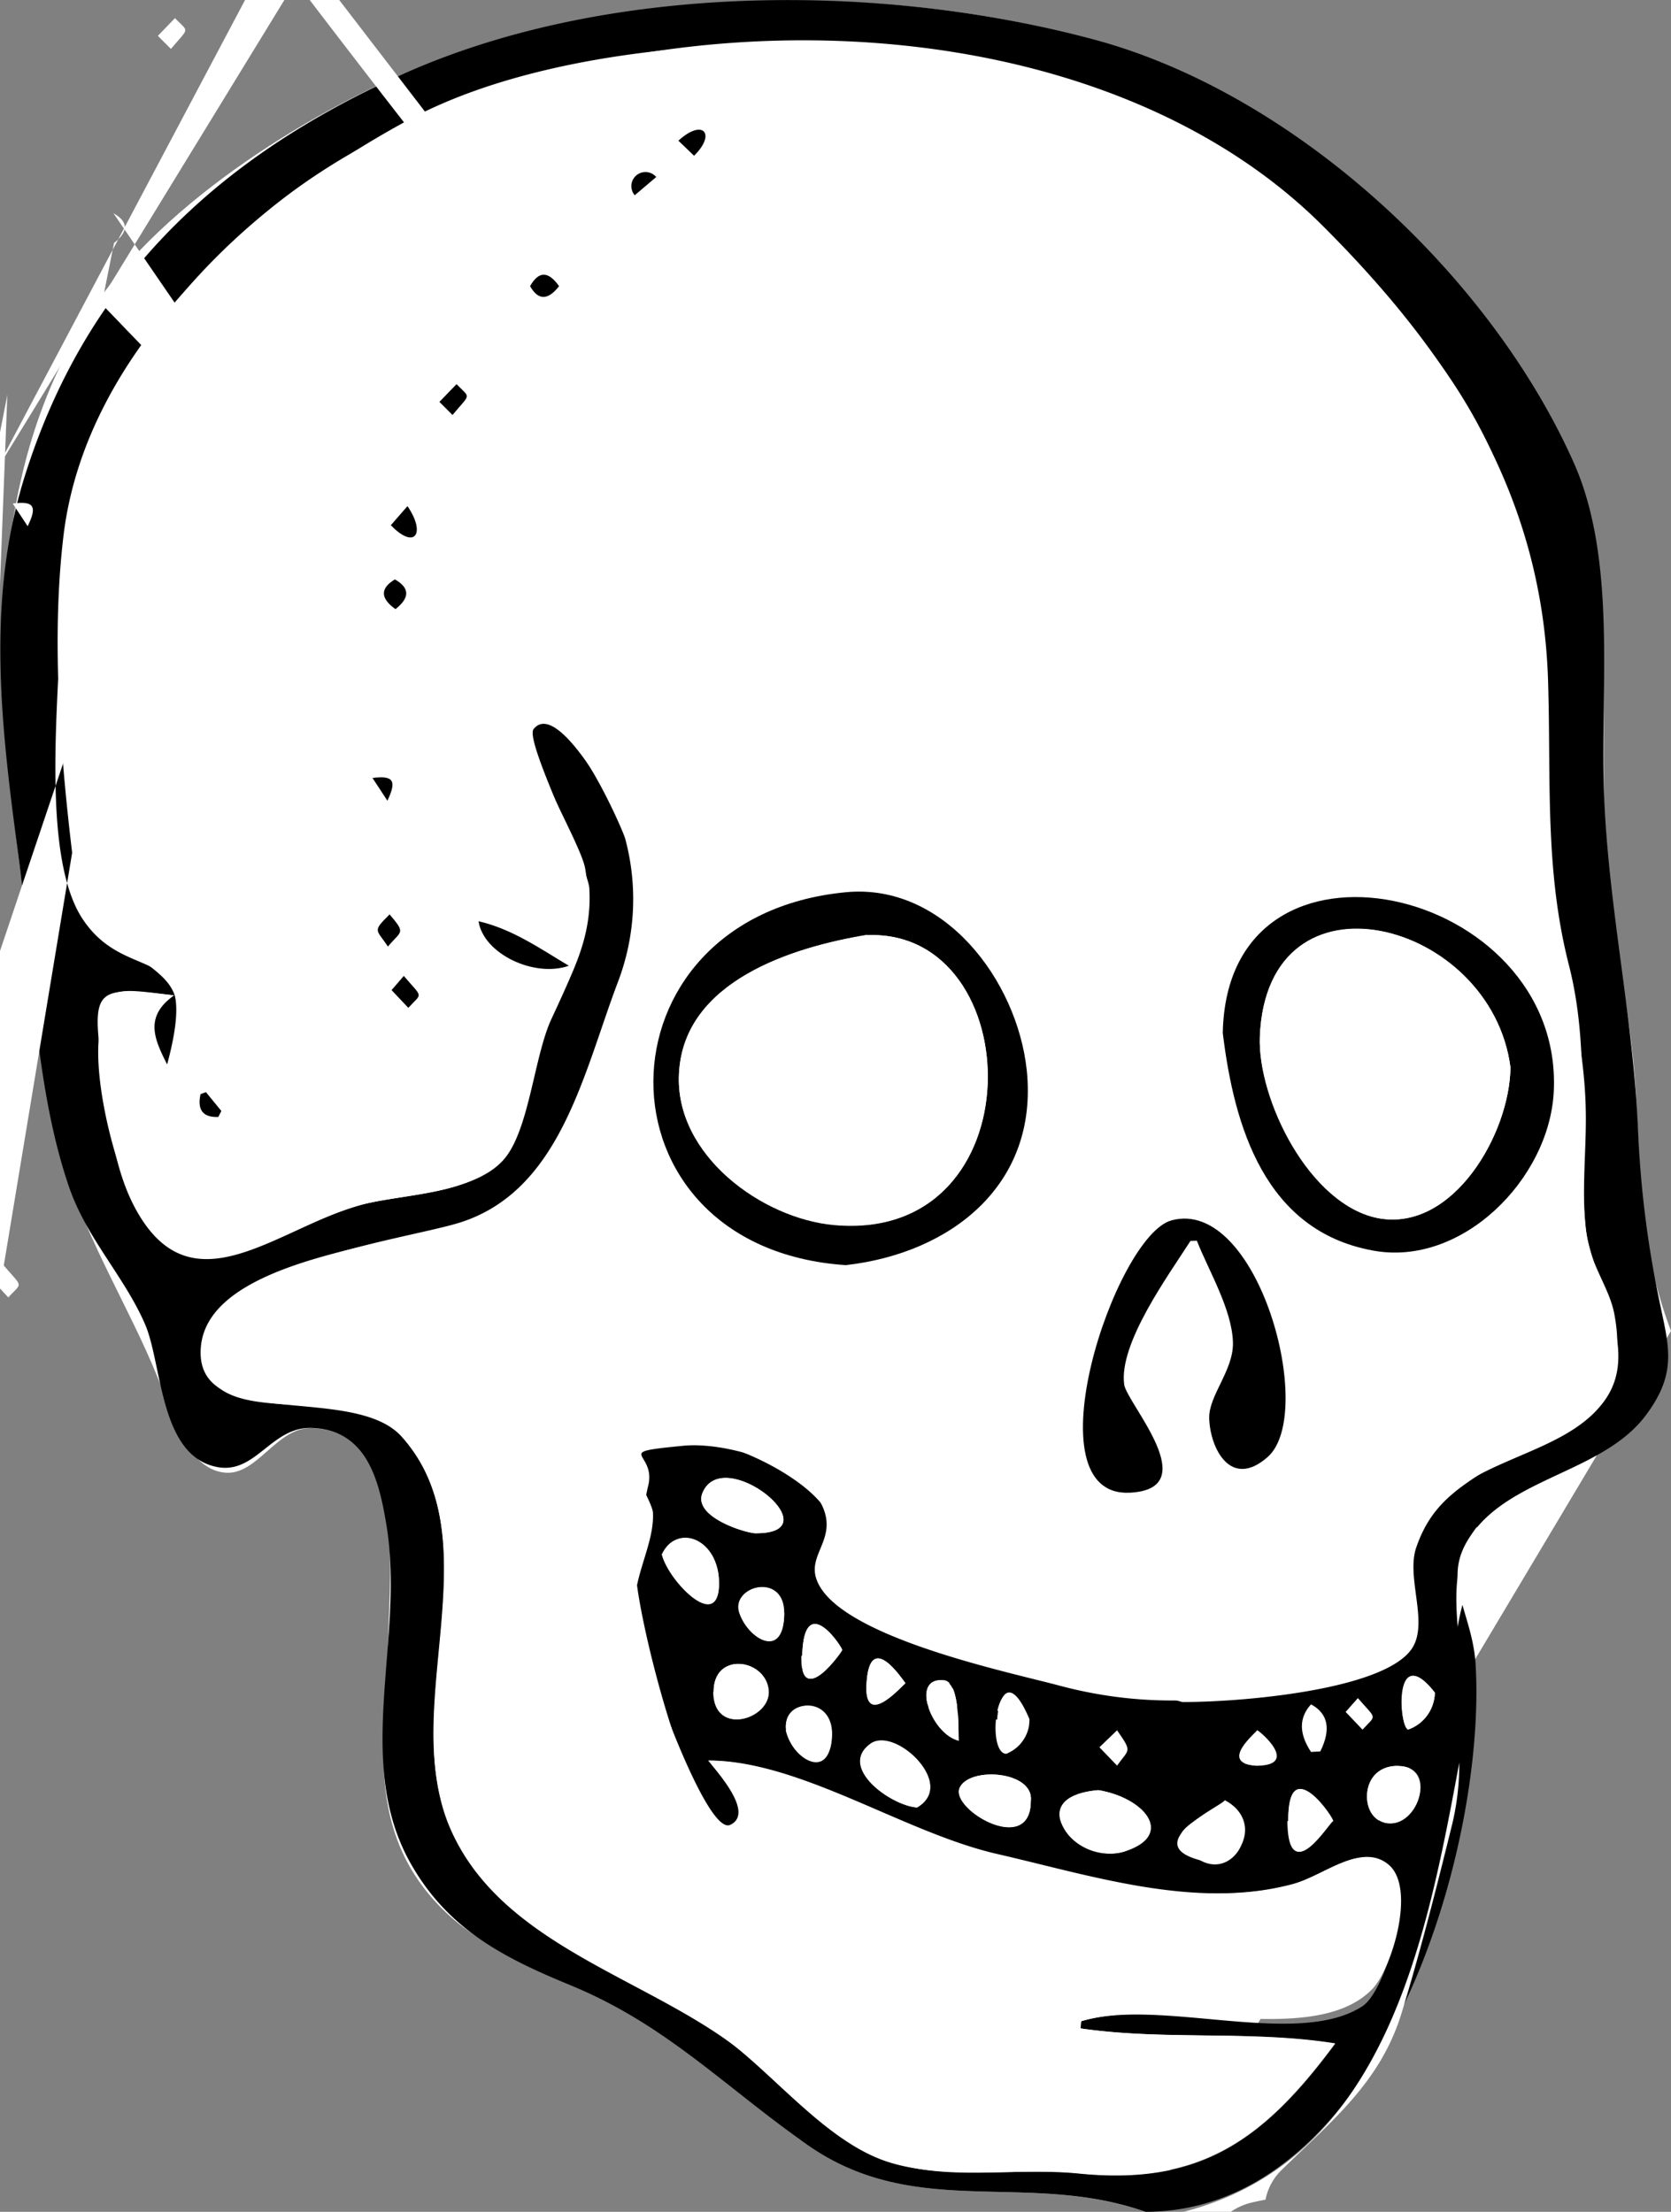 <svg id="Layer_1" data-name="Layer 1" xmlns="http://www.w3.org/2000/svg" viewBox="0 0 136.56 180.79"><rect x="0" y="0" width="136.56" height="180.79" fill="#808080" stroke="none"/><title>head-bone</title><path d="M375.12,415.2c-2.55-6.7-2.45-12.29-2.87-19.48s-2.24-13.88-2.53-21c-.33-8.21.39-17-1-25.08-1.26-7.06-6.09-13.39-10.69-18.65-10.27-11.75-19.62-19.27-35.2-22.55-15.21-3.2-34.06-2.75-48.7,2.92-9.77,3.78-22.18,11.48-28,20.28-8.84,13.36-8,30.11-6,45.13,1,7.74,1.57,15.87,3.34,23.47,1.52,6.57,5.53,12.68,8,18.83,1,2.4,2.21,7.39,5.45,7.71,2.69.27,4.24-3.76,7.16-3.64,7.56.31,6.34,11.68,6.22,16.74-.19,8-2,15.45,3.73,21.85,3.58,4,7.89,5.11,12.45,6.95,7.28,2.92,11.59,8.48,17.87,12.92,9.06,6.41,18,2.15,27.82,5.61" transform="translate(-238.56 -306.41)" fill="#fff"/><path d="M332.16,487.2c-9.78-3.44-18.85.81-27.82-5.61-6.9-4.93-11.49-9.75-19.18-12.92-5.35-2.2-9.84-4.48-12.88-9.67-5-8.47-.55-18.57-2.16-28.06-.6-3.57-1.59-7.63-6.05-7.81-3.41-.15-4.65,4-8,3.14-4.48-1.1-4.26-8.41-5.66-11.63-1.7-3.91-4.76-7-6.2-11.19-2.81-8.16-3-18.18-4.09-26.69-1.41-10.5-2.78-21.07.45-31.38,4.94-15.78,15.45-25.93,30.69-32.82,16.81-7.6,39.21-7.64,56.77-2.9,16.26,4.39,32.25,19.1,39.14,34.56,3.5,7.86,2.2,18.2,2.46,26.6.3,9.5,2.4,18.57,2.8,28a84.9,84.9,0,0,0,1.72,13.82c.76,3.76,1.57,5.91-1.1,9.47-3.29,4.38-10.24,5-13.71,9.06s-.48,6.65-.19,11.26C360.08,457.79,351.23,487.2,332.16,487.2Zm-5.3-15,0-.56c6.42-2,17.72,2.24,23.05-1.25,1.88-1.24,4.06-9,2.53-10.94-2.34-2.93-5.42.27-8.39,1-7.83,2.05-16.37-.75-24-2.5s-16.09-7.64-23.61-7.64c.55.75,3.86,4.28,1.8,5.26s-7.56-15-7.79-16.9c-.37-3.15,1.61-5.92,1.47-8.62-.05-.88-2.13-4.08-1.8-4.67,2.4-4.34,15.64,1.45,16.39,5.52.28,1.53-1.55,3.5-1.28,4.34.81,2.63,6.49,4.45,8.86,5.37,6.28,2.44,13.63,4.71,20.42,4.91,4.16.12,16.78-.76,19.36-4.25,1.54-2.07-.42-5.84.42-8.34,1.19-3.49,3.28-4.82,6.4-6.78,5.56-3.49,11.34-4.5,9.78-12.43-.4-2-1.85-3.86-2.21-6.14-.51-3.2-.07-6.79-.1-10-.05-7.58-2.69-14.28-3-21.74-.74-16.19.29-28.14-10.3-41.51-9.87-12.48-20.37-20.07-36.28-23-13.61-2.52-34.34-1.75-46.61,4.87-12.7,6.85-26.35,18.79-28.21,33.91-1,8.23-.31,17.48.66,25.7.74,6.26.83,5.31,4.42,8.08,4,3.09,5.16,3.15,3.41,9.59-1-2-2-3.93.54-5.71-5.12-.61-5.81-1-6.17,3.69-.27,3.48,1.06,9.12,2.47,12.34,4.51,10.31,11,3.33,18.94,1.11,3.27-.91,8.31-.78,10.91-3.2s2.59-7.36,4.07-10.79c1.74-4.05,4-7.26,3.71-11.92-.12-1.73-5.32-12.09-4.55-13,2-2.5,6.89,6.79,7.19,7.68a19.25,19.25,0,0,1-.26,13.05c-2.63,6.87-4.64,16.37-11.83,19.34-4.87,2-21.74,2.95-22.3,10.5-.52,7,12.45,2.86,16.43,7.28,7.2,8,.38,21,3.41,30.35,3.35,10.35,14.5,12.77,22.5,18.47,4.26,3,8.39,8.41,13.3,10.27,4.63,1.75,11.1.63,16.08,1.13,9.91,1,15.1-2.64,21-10.61C340.76,472.34,333.79,473.23,326.86,472.21Zm1.5-19.47c-6.1.45-2.17,6.31,2.13,5C334.59,456.44,332.13,453.38,328.36,452.74Zm10.3.83c-.28.47-7.1,3.57-2,4.91C340,459.38,341.85,455.21,338.66,453.57Zm-25.15.58c3.23-1.9-1.81-6.64-3.8-5.21C307.06,450.84,311.34,454,313.51,454.15Zm-13.16-22.41c6.38,0-2.74-7.39-4.39-3.27C295.19,430.4,299.49,431.73,300.35,431.74Zm-7.7,1.73c.59,2.31,5,6.78,4.65,1.88C297.1,432.64,293.92,430.79,292.65,433.47Zm30.15,20.16c.29-2.45-5-2.84-5.81-1.09S322.78,458.21,322.8,453.63Zm30-2.87c-3.37-.05-3.24,5-.4,4.68C354.49,455.17,356,450.81,352.83,450.76Zm-55.95-6.06c0,3.75,4.79,2.2,4.5-.18C301.08,442,296.86,441.39,296.88,444.7Zm5.92,3.13c.53,2.41,3.69,4.28,3.76.4C306.62,445.15,302.47,445.1,302.8,447.83Zm41,7.44c.05,5.63,3.46,0,3.67,0S343.79,449.36,343.84,455.27Zm-41.19-17c0-3.37-4.35-2.18-3.6,0S302.6,442.06,302.65,438.26Zm1.47,3.49c-.11,4.49,3.36-.48,3.27-.46C307.55,441.25,304.26,436.21,304.12,441.75Zm18.57,5.18c-2.46-5.84-3.59,2.56-1.89,2.83A3,3,0,0,0,322.69,446.93ZM335.85,452m-18.94-3.35c-.05-.58.15-4.72-1.18-4.9C312.89,443.42,314.66,448.15,316.91,448.69Zm38.91-3.9c-3.31-4.24-2.93,2.83-2.18,3A3.26,3.26,0,0,0,355.82,444.79Zm-62.95-4.65,16.5,4c-.18,3.72,3.08-.11,3.19-.13C312.5,444,309.6,439.33,309.37,444.14Zm18,5.25,13.93,1.35c3.63-.05,0-3,0-2.9S338,450.57,341.29,450.74Zm4.41-1.13.77,0q1.33-2.73-.76-3.85Q344.21,447.36,345.7,449.61Zm-17.29-.38,1.44,1.5c1-1.4,1.26-1.07,0-2.89Zm20.12-2.89,1.38,1.45c1.14-1.26,1.2-.76-.38-2.58Z" transform="translate(-238.56 -306.41)"/><path d="M358.1,437.5a11.34,11.34,0,0,1,1-2.67l.16-3.62c-1.76,2.29-1.83,5.16-1.57,8.18A18,18,0,0,1,358.1,437.5Z" transform="translate(-238.56 -306.41)" fill="#fff"/><path d="M340.91,486.43c.33-.08.69-.15,1.07-.22a4.63,4.63,0,0,1,1.35-2.46c4.09-4,8.06-7.16,9.78-12.82,1.55-5.07,2.88-10.35,4.15-15.5a21.42,21.42,0,0,0,.56-4.95c-2.64,14.13-5.94,32.51-22.54,36.72h3.87A5.06,5.06,0,0,1,340.91,486.43Z" transform="translate(-238.56 -306.41)" fill="#fff"/><path d="M375.12,417.12" transform="translate(-238.56 -306.41)" fill="#fff"/><path d="M370.27,423.9" transform="translate(-238.56 -306.41)" fill="#fff"/><path d="M326.86,472.21c6.93,1,13.9.13,20.81,1.22-5.9,8-11.13,11.61-21,10.61-4.69-.47-10.28.59-14.69-.74-5.11-1.54-9.15-6.47-13.32-9.61-7.65-5.77-19.3-8.42-23.35-17.93-4.16-9.8,3.67-23.44-3.93-31.94-4.25-4.75-15.33-.1-16.19-6.33-1-7.52,16-9.64,20.86-11.12,8.3-2.56,10.17-12.2,13-19.67a19,19,0,0,0,.6-11.75c-.19-.72-5.1-12.05-7.53-9-1,1.3,3.89,9.33,4.26,11.44.82,4.75-.82,8.13-2.76,12.32-1.39,3-1.79,8.83-3.75,11.31-2.38,3-8.6,3-11.89,3.89-7,2-13.9,8.8-18.46.09-1.83-3.51-2.17-8-2.68-11.83-.81-6.05-.31-6.14,5.9-5.4-2.5,1.78-1.54,3.74-.54,5.71,2.91-10.71-3.15-6.23-6.92-12-3.5-5.38-1.77-19-1.75-25.15,0-13.71,7.28-25.24,18-33.56,22.05-17.06,64.5-18.47,85.11,2.08,10.56,10.54,17.94,22,18.43,37.12.26,8.11-.3,15.47,1.71,23.34,1.82,7.12.66,14.08,1.35,21.3.42,4.32,4.53,9.82,1.7,14.08-3.45,5.18-12.57,4.72-15.3,11.08-3.8,8.83,2.88,8.72-8,11.81-7.21,2-14,2.58-21.39.61-4.21-1.13-18.67-4.11-19.92-8.91-.56-2.13,2.27-3.47,0-6.7-2-2.77-7.62-4.29-10.77-4-6.05.59-2.21.43-2.92,3.29-.35,1.39-.77,4.7-1,6.52-.34,2.52,4.56,22.72,7.75,21.2,2.06-1-1.25-4.51-1.8-5.26,7.09,0,14.9,5.57,21.91,7.27,8,1.95,17.51,5,25.73,2.87,2.49-.65,5.7-3.55,7.94-1.63s.24,8.49-1.34,10.14c-4.77,4.94-16.94.55-23.79,2.64Zm-19.18-62.39c7.93-.9,15.07-5.71,15-14.51-.09-7.81-6.63-16.78-15-16C286.78,381.38,286.62,408.41,307.68,409.82Zm30.81-19c.89,7.33,2.95,15,10.91,17.47,7.69,2.42,15.77-5,16.14-12.7C366.34,378.8,338.83,372.51,338.49,390.85Zm-2.64,17,.52,0c.79,2,2.31,4.71,2.56,6.92.32,2.8-1,4.4-1.13,6.8-.11,2-.47,6.51,3.8,4.66,5.26-2.29,0-22-7.3-20-4.28,1.15-11.78,20.7-4,22,5.9,1,1.22-5.75.93-7.41C330.38,416.08,333.06,412.19,335.85,407.84Zm-86.91-28.11,36.11,5.62c-2.46-1.47-4.62-3-7.38-3.64C278.06,384.31,282.2,386.33,285.05,385.35Zm-11.11-6.68,1.33-34.34-6.42,32.74.16-11.84,1.49-15.89c1.86,1.92,3,.82,1.36-1.56Zm24.78-30.2c1.61-1.58,1-3.39-1.27-1.23Zm-15.06,14.59-22.74,67.59,13.08-14,1.35,1.45c1.16-1.27,1.21-.75-.37-2.61Zm3.91-48.08,1.07,1.07c1.52-1.82,1.48-1.32.33-2.52Zm-4.21,44.52c1.12-1.33,1.48-1,.14-2.63C269,382.59,269.32,382.34,270.26,383.78Zm14-54q-1.32-1.87-2.37,0C282.54,331,283.33,331,284.25,329.8Zm-14.37,31.41,1-5q1.78-1.4-.05-2.43Q269,354.87,270.88,356.2Zm15.94-32.85-24.9,47,30.27-49.45a1.15,1.15,0,0,0-1.76,1.49Zm-22,51c.81-1.64.5-2.08-1.22-1.85ZM256.4,397.71l.25-.49-1.26-1.54-.44.16C254.66,397.14,255.15,397.76,256.4,397.71Z" transform="translate(-238.56 -306.41)" fill="#fff"/><path d="M328.36,452.74c3.61.61,6.3,3.53,2.13,5C326.69,459,321.8,453.22,328.36,452.74Z" transform="translate(-238.56 -306.41)" fill="#fff"/><path d="M338.66,453.57c3.28,1.69.94,6.53-2,4.91C332.21,456.08,337.89,454.85,338.66,453.57Z" transform="translate(-238.56 -306.41)" fill="#fff"/><path d="M313.51,454.15c-2.18-.15-6.51-3.31-3.8-5.21C311.63,447.6,316.82,452.2,313.51,454.15Z" transform="translate(-238.56 -306.41)" fill="#fff"/><path d="M300.35,431.74c-.86,0-5.16-1.34-4.39-3.27C297.61,424.35,306.73,431.74,300.35,431.74Z" transform="translate(-238.56 -306.41)" fill="#fff"/><path d="M292.65,433.47c1.19-2.52,4.4-1.37,4.65,1.88C297.66,440,293.26,435.88,292.65,433.47Z" transform="translate(-238.56 -306.41)" fill="#fff"/><path d="M322.8,453.63c0,4.54-6.63.67-5.81-1.09S323.09,451.18,322.8,453.63Z" transform="translate(-238.56 -306.41)" fill="#fff"/><path d="M352.83,450.76c3,.05,1.85,4.39-.4,4.68C349.77,455.78,349.25,450.71,352.83,450.76Z" transform="translate(-238.56 -306.41)" fill="#fff"/><path d="M296.88,444.7c0-3.31,4.2-2.72,4.5-.18C301.67,446.9,296.9,448.45,296.88,444.7Z" transform="translate(-238.56 -306.41)" fill="#fff"/><path d="M302.8,447.83c-.31-2.57,3.84-2.93,3.76.4C306.48,451.76,303.39,450.48,302.8,447.83Z" transform="translate(-238.56 -306.41)" fill="#fff"/><path d="M343.84,455.27c0-5.91,3.91,0,3.67,0S343.89,460.9,343.84,455.27Z" transform="translate(-238.56 -306.41)" fill="#fff"/><path d="M302.65,438.26c0,3.8-2.82,2.26-3.6,0S302.68,434.89,302.65,438.26Z" transform="translate(-238.56 -306.41)" fill="#fff"/><path d="M304.12,441.75c.14-5.54,3.43-.5,3.27-.46C307.48,441.27,304,446.24,304.12,441.75Z" transform="translate(-238.56 -306.41)" fill="#fff"/><path d="M322.69,446.93a3,3,0,0,1-1.89,2.83C319.26,449.52,320.1,440.8,322.69,446.93Z" transform="translate(-238.56 -306.41)" fill="#fff"/><path d="M335.85,452" transform="translate(-238.56 -306.41)" fill="#fff"/><path d="M316.91,448.69c-2.25-.54-4-5.27-1.18-4.9C317.06,444,316.86,448.11,316.91,448.69Z" transform="translate(-238.56 -306.41)" fill="#fff"/><path d="M355.82,444.79a3.26,3.26,0,0,1-2.18,3C352.89,447.62,352.41,440.42,355.82,444.79Z" transform="translate(-238.56 -306.41)" fill="#fff"/><path d="M292.87,440.14" transform="translate(-238.56 -306.41)" fill="#fff"/><path d="M309.37,444.14c.23-4.81,3.13-.12,3.19-.13C312.45,444,309.19,447.86,309.37,444.14Z" transform="translate(-238.56 -306.41)" fill="#fff"/><path d="M327.36,449.39" transform="translate(-238.56 -306.41)" fill="#fff"/><path d="M341.29,450.74c-3.27-.17,0-2.77,0-2.9S344.92,450.69,341.29,450.74Z" transform="translate(-238.56 -306.41)" fill="#fff"/><path d="M345.7,449.61q-1.49-2.25,0-3.89,2.1,1.13.76,3.85Z" transform="translate(-238.56 -306.41)" fill="#fff"/><path d="M328.41,449.23l1.44-1.39c1.26,1.82,1,1.49,0,2.89Z" transform="translate(-238.56 -306.41)" fill="#fff"/><path d="M348.53,446.34l1-1.13c1.58,1.82,1.52,1.32.38,2.58Z" transform="translate(-238.56 -306.41)" fill="#fff"/><path d="M307.68,409.82c-21.08-1.41-20.85-28.48,0-30.48,8-.77,14,7.17,14.79,14.55C323.44,403.25,316.28,408.85,307.68,409.82Zm1.73-27c-6,1-15,3.74-15.36,11.32-.36,6.66,6.8,11.86,12.7,12.38C323.32,408,322.69,382.29,309.41,382.85Z" transform="translate(-238.56 -306.41)"/><path d="M338.49,390.85c.34-18.33,27.86-12.05,27.05,4.77-.35,7.17-7.53,14.39-14.82,13C341.94,407,339.42,398.51,338.49,390.85ZM362,393.66c-1.56-12-19.9-16.9-20.48-2.53-.2,5,4.11,13.89,9.78,14.87C357.34,407,361.94,399.09,362,393.66Z" transform="translate(-238.56 -306.41)"/><path d="M335.85,407.84c-1.82,2.84-5.86,8.37-5.42,11.73.2,1.53,6.62,8.52.49,8.85-8.34.45-1.24-21,3.38-22.26,7.07-1.91,11.89,15.81,7.85,19.35-3,2.64-4.69-.69-4.77-3.16-.06-1.86,2-3.93,1.94-6.21-.07-2.7-2-5.89-2.95-8.32Z" transform="translate(-238.56 -306.41)"/><path d="M248.94,379.73" transform="translate(-238.56 -306.41)"/><path d="M285.05,385.35c-2.85,1-7-1-7.38-3.64C280.43,382.36,282.59,383.88,285.05,385.35Z" transform="translate(-238.56 -306.41)"/><path d="M273.94,378.67" transform="translate(-238.56 -306.41)"/><path d="M275.27,344.33" transform="translate(-238.56 -306.41)"/><path d="M268.85,377.07" transform="translate(-238.56 -306.41)"/><path d="M269,365.23" transform="translate(-238.56 -306.41)"/><path d="M270.5,349.34l1.36-1.56C273.38,350,272.48,351.39,270.5,349.34Z" transform="translate(-238.56 -306.41)"/><path d="M295.28,319.14,294,317.91C296,316.07,297.12,317.34,295.28,319.14Z" transform="translate(-238.56 -306.41)"/><path d="M280.22,333.73" transform="translate(-238.56 -306.41)"/><path d="M257.48,401.32" transform="translate(-238.56 -306.41)"/><path d="M270.56,387.34l1-1.16c1.58,1.86,1.53,1.34.37,2.61Z" transform="translate(-238.56 -306.41)"/><path d="M274.47,339.26l1.4-1.45c1.15,1.2,1.19.7-.33,2.52Z" transform="translate(-238.56 -306.41)"/><path d="M270.26,383.78c-.94-1.44-1.31-1.19.14-2.63C271.74,382.74,271.38,382.45,270.26,383.78Z" transform="translate(-238.56 -306.41)"/><path d="M284.25,329.8c-.92,1.18-1.71,1.17-2.37,0Q282.93,327.93,284.25,329.8Z" transform="translate(-238.56 -306.41)"/><path d="M269.88,361.21" transform="translate(-238.56 -306.41)"/><path d="M270.88,356.2q-1.87-1.33-.05-2.43Q272.66,354.8,270.88,356.2Z" transform="translate(-238.56 -306.41)"/><path d="M286.82,323.35" transform="translate(-238.56 -306.41)"/><path d="M261.92,370.33" transform="translate(-238.56 -306.41)"/><path d="M292.19,320.88l-1.76,1.49A1.15,1.15,0,0,1,292.19,320.88Z" transform="translate(-238.56 -306.41)"/><path d="M270.22,371.86,269,370C270.72,369.78,271,370.22,270.22,371.86Z" transform="translate(-238.56 -306.41)"/><path d="M256.4,397.71c-1.25.05-1.74-.57-1.45-1.87l.44-.16,1.26,1.54Z" transform="translate(-238.56 -306.41)"/><path d="M309.41,382.85c13.28-.56,13.91,25.17-2.66,23.7-5.9-.52-13.06-5.72-12.7-12.38C294.45,386.59,303.38,383.81,309.41,382.85Z" transform="translate(-238.56 -306.41)" fill="#fff"/><path d="M362,393.66c-.07,5.43-4.67,13.39-10.7,12.34-5.73-1-10-9.78-9.78-14.87C342.1,376.89,360.44,381.56,362,393.66Z" transform="translate(-238.56 -306.41)" fill="#fff"/></svg>